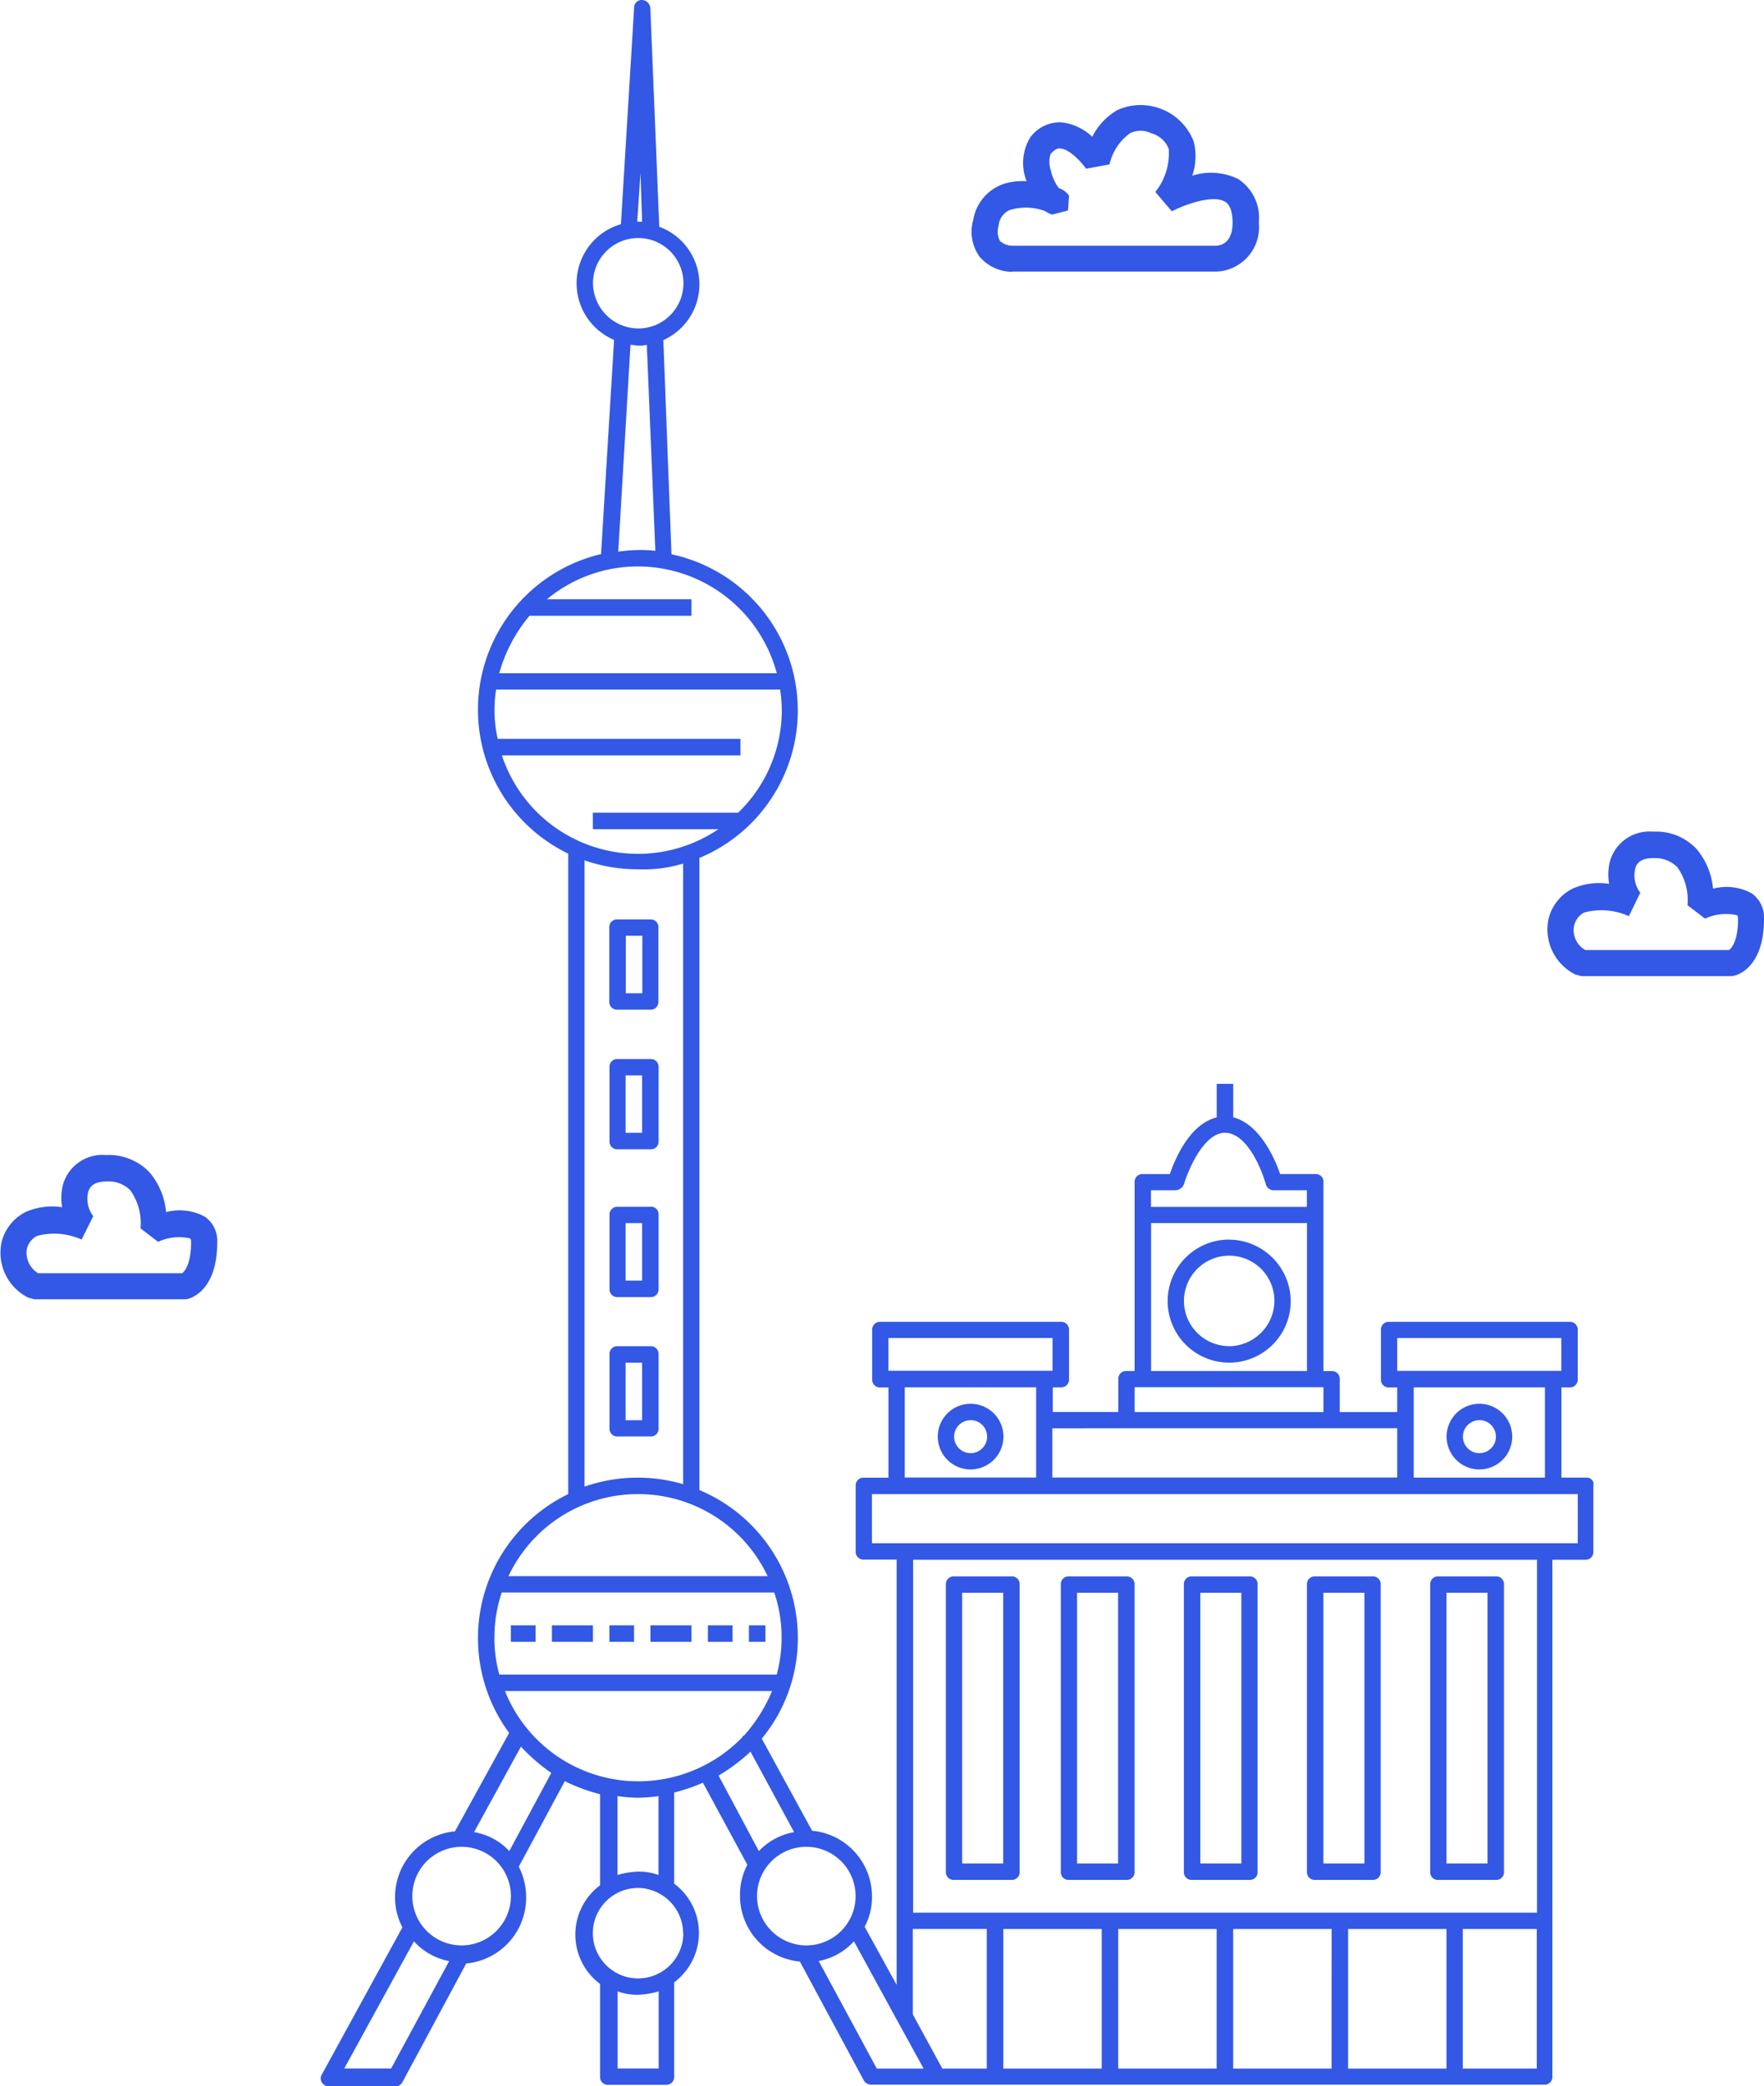 <svg xmlns="http://www.w3.org/2000/svg" width="51.6" height="61.021" viewBox="0 0 51.6 61.021"><path d="M557.385,56.255a1.28,1.28,0,0,1-.942-.423,1.248,1.248,0,0,1-.2-1.1,1.34,1.34,0,0,1,1.15-1.109,1.853,1.853,0,0,1,.411-.018c0-.006,0-.012-.006-.012a1.448,1.448,0,0,1,.107-1.264,1.077,1.077,0,0,1,.912-.447,1.551,1.551,0,0,1,.906.423,1.879,1.879,0,0,1,.745-.787,1.665,1.665,0,0,1,2.223.924,1.76,1.76,0,0,1-.042,1,1.811,1.811,0,0,1,1.347.1,1.356,1.356,0,0,1,.6,1.27,1.3,1.3,0,0,1-1.246,1.436h-5.966Zm0-.763h5.96c.143-.006.483-.083.483-.674,0-.322-.078-.53-.221-.614-.364-.221-1.21.1-1.556.28l-.483-.566a1.8,1.8,0,0,0,.393-1.258.756.756,0,0,0-.513-.459.7.7,0,0,0-.62,0,1.551,1.551,0,0,0-.6.912l-.685.125c-.131-.185-.483-.578-.757-.59-.042-.006-.143-.006-.286.167a.8.8,0,0,0,.012.477,1.377,1.377,0,0,0,.232.513.607.607,0,0,1,.3.221l-.03.435-.465.119a.752.752,0,0,1-.2-.1,1.613,1.613,0,0,0-1.049-.03.553.553,0,0,0-.316.453.59.59,0,0,0,.042.453A.564.564,0,0,0,557.385,55.492Z" transform="translate(-527.773 -48.304)" fill="#3258e5"/><path d="M332.779,451.438V453.6a.225.225,0,0,0,.238.238h.96a.225.225,0,0,0,.238-.238v-2.164a.225.225,0,0,0-.238-.238h-.96A.225.225,0,0,0,332.779,451.438Zm.483.238h.483v1.681h-.483Zm.721,3.606h-.96a.225.225,0,0,0-.238.238v2.164a.225.225,0,0,0,.238.238h.96a.225.225,0,0,0,.238-.238v-2.164A.225.225,0,0,0,333.983,455.283Zm-.244,2.158h-.483V455.76h.483Zm.244,2.164h-.96a.225.225,0,0,0-.238.238v2.164a.225.225,0,0,0,.238.238h.96a.225.225,0,0,0,.238-.238v-2.164A.225.225,0,0,0,333.983,459.6Zm-.244,2.158h-.483v-1.681h.483Zm.244,1.919h-.96a.225.225,0,0,0-.238.238v2.164a.225.225,0,0,0,.238.238h.96a.225.225,0,0,0,.238-.238v-2.164A.228.228,0,0,0,333.983,463.681Zm-.244,2.164h-.483v-1.681h.483Zm-3.838,6h.721v.483H329.9v-.483Zm1.2,0h1.2v.483h-1.2Zm1.681,0h.721v.483h-.721Zm1.2,0h1.2v.483h-1.2Zm1.681,0h.721v.483h-.721Zm1.2,0h.483v.483h-.483Zm6.485-4.56a.96.96,0,1,0-.96-.96A.963.963,0,0,0,343.346,467.287Zm0-1.442a.483.483,0,1,1-.483.483A.485.485,0,0,1,343.346,465.844Zm14.883,1.442a.96.96,0,1,0-.96-.96A.963.963,0,0,0,358.229,467.287Zm0-1.442a.483.483,0,1,1-.483.483A.485.485,0,0,1,358.229,465.844Zm-7.319-5.281a1.8,1.8,0,1,0,1.8,1.8A1.814,1.814,0,0,0,350.91,460.564Zm0,3.117a1.323,1.323,0,1,1,1.323-1.323A1.336,1.336,0,0,1,350.91,463.681Zm0,0" transform="translate(-314.956 -424.307)" fill="#3258e5"/><path d="M273.613,43.218h-.721v-2.64h.238a.225.225,0,0,0,.238-.238V38.9a.225.225,0,0,0-.238-.238H267.85a.225.225,0,0,0-.238.238v1.442a.225.225,0,0,0,.238.238h.238V41.3h-1.681v-.96a.225.225,0,0,0-.238-.238h-.238V34.576a.225.225,0,0,0-.238-.238h-1.031c-.143-.435-.6-1.466-1.371-1.657V31.7h-.483v.983c-.793.191-1.222,1.222-1.371,1.657h-.793a.225.225,0,0,0-.238.238V40.1h-.238a.225.225,0,0,0-.238.238v.96h-1.919v-.721h.238a.225.225,0,0,0,.238-.238V38.9a.225.225,0,0,0-.238-.238h-5.281a.225.225,0,0,0-.238.238v1.442a.225.225,0,0,0,.238.238h.238v2.64h-.721a.225.225,0,0,0-.238.238v1.919a.225.225,0,0,0,.238.238h.96V58.053l-.936-1.7a1.814,1.814,0,0,0,.215-.888,1.93,1.93,0,0,0-1.752-1.919L249.5,50.853a4.616,4.616,0,0,0,1.055-2.95,4.692,4.692,0,0,0-2.879-4.321V25.093a4.671,4.671,0,0,0-.817-8.881l-.238-6.264a1.791,1.791,0,0,0-.119-3.314l-.262-6.4A.256.256,0,0,0,246.005,0a.22.22,0,0,0-.238.215l-.387,6.342a1.8,1.8,0,0,0-.2,3.385l-.381,6.264a4.677,4.677,0,0,0-.96,8.762V43.7a4.678,4.678,0,0,0-1.729,6.985l-1.585,2.879a1.93,1.93,0,0,0-1.752,1.919,1.88,1.88,0,0,0,.215.888l-2.354,4.3a.217.217,0,0,0,0,.238.25.25,0,0,0,.215.119h1.919a.25.25,0,0,0,.215-.119l1.872-3.481a1.93,1.93,0,0,0,1.752-1.919,1.976,1.976,0,0,0-.215-.912l1.347-2.5a5.36,5.36,0,0,0,1.031.381v2.664a1.8,1.8,0,0,0,0,2.885v2.712a.225.225,0,0,0,.238.238H246.7a.225.225,0,0,0,.238-.238v-2.76a1.8,1.8,0,0,0,0-2.885V52.427a4.982,4.982,0,0,0,.84-.286l1.3,2.4a1.907,1.907,0,0,0-.215.912,1.93,1.93,0,0,0,1.752,1.919l1.872,3.481a.25.25,0,0,0,.215.119h19.687a.225.225,0,0,0,.238-.238V45.62h.96a.225.225,0,0,0,.238-.238V43.463a.194.194,0,0,0-.209-.244Zm-5.525-4.083h4.8v.96h-4.8Zm4.321,1.442v2.64h-3.838v-2.64Zm-11.521-5.764h.721a.287.287,0,0,0,.238-.167c.119-.405.578-1.514,1.2-1.514.65,0,1.079,1.079,1.2,1.514a.237.237,0,0,0,.238.167h.96V35.3h-4.56v-.483Zm0,.96h4.56V40.1h-4.56Zm-.483,4.8h5.525V41.3h-5.525Zm-.238,1.2h7.921v1.442H258V41.776Zm-6.962-2.64h4.8v.96h-4.8Zm4.321,1.442v2.64h-3.844v-2.64ZM245.952,5.066,246,6.485h-.143Zm-1.389,3.219a1.323,1.323,0,1,1,1.323,1.323A1.336,1.336,0,0,1,244.563,8.285Zm1.824,7.826a3.564,3.564,0,0,0-.507-.024,4.824,4.824,0,0,0-.578.048l.358-6.05c.072,0,.143.024.215.024a.894.894,0,0,0,.262-.024Zm-3.678,1.9h4.733v-.483h-4.226a4.153,4.153,0,0,1,2.664-.96,4.208,4.208,0,0,1,4.059,3.123h-8.118A4.474,4.474,0,0,1,242.709,18.006Zm-.817,4.083h6.985v-.483h-7.1a3.781,3.781,0,0,1-.048-1.442h8.309a4.654,4.654,0,0,1,.048.6,4.163,4.163,0,0,1-1.276,3h-4.25v.483h3.672a4.194,4.194,0,0,1-6.336-2.164ZM247.2,25.26V43.409a4.736,4.736,0,0,0-2.885.072V25.164a4.768,4.768,0,0,0,1.562.262,4.036,4.036,0,0,0,1.323-.167ZM245.88,43.7a4.182,4.182,0,0,1,3.791,2.4h-7.581A4.182,4.182,0,0,1,245.88,43.7Zm-4.2,4.2a4.052,4.052,0,0,1,.215-1.323h7.969a4.025,4.025,0,0,1,.215,1.323,3.932,3.932,0,0,1-.143,1.079h-8.112A3.964,3.964,0,0,1,241.678,47.9Zm-3.022,12.6h-1.371l2.038-3.719a1.86,1.86,0,0,0,1.031.578Zm2.062-3.6a1.442,1.442,0,1,1,1.442-1.442A1.447,1.447,0,0,1,240.719,56.9Zm1.395-2.76a1.827,1.827,0,0,0-1.031-.554l1.371-2.5a5.409,5.409,0,0,0,.888.769Zm4.369,6.36h-1.2V58.244a1.658,1.658,0,0,0,.6.1,2.491,2.491,0,0,0,.6-.1V60.5Zm.721-3.958a1.323,1.323,0,1,1-1.323-1.323A1.336,1.336,0,0,1,247.2,56.545Zm-1.925-1.7V52.534a5.118,5.118,0,0,0,.6.048,5.222,5.222,0,0,0,.6-.048v2.307a1.657,1.657,0,0,0-.6-.1A2.491,2.491,0,0,0,245.278,54.841Zm.6-2.742a4.2,4.2,0,0,1-3.892-2.64H249.8a4.6,4.6,0,0,1-.817,1.3l-.048.024v.024A4.237,4.237,0,0,1,245.88,52.1Zm2.354-.167a5.3,5.3,0,0,0,.936-.7l1.276,2.354a1.869,1.869,0,0,0-1.031.554l-1.18-2.211Zm1.127,3.528A1.442,1.442,0,1,1,250.8,56.9,1.447,1.447,0,0,1,249.361,55.461Zm4.321,5.042h-.817l-1.7-3.147a1.825,1.825,0,0,0,1.031-.578l1.246,2.283.793,1.442Zm2.4,0h-1.3l-.864-1.585v-2.5h2.164Zm3.362,0h-2.879V56.42h2.879Zm3.362,0h-2.879V56.42h2.879Zm3.362,0H263.29V56.42h2.879Zm3.362,0h-2.879V56.42h2.879Zm2.64,0h-2.164V56.42h2.164Zm0-4.56H253.927V45.62h18.25V55.943Zm1.2-10.806H252.723V43.7h20.646v1.442Zm0,0" transform="translate(-227.217)" fill="#3258e5"/><path d="M543.638,782.381h1.681a.225.225,0,0,0,.238-.239v-8.4a.225.225,0,0,0-.238-.238h-1.681a.225.225,0,0,0-.238.238v8.4A.225.225,0,0,0,543.638,782.381Zm.238-8.4h1.2V781.9h-1.2Zm3.123,8.4h1.681a.225.225,0,0,0,.238-.239v-8.4a.225.225,0,0,0-.238-.238H547a.225.225,0,0,0-.238.238v8.4A.225.225,0,0,0,547,782.381Zm.238-8.4h1.2V781.9h-1.2v-7.921Zm3.362,8.4h1.681a.225.225,0,0,0,.238-.239v-8.4a.225.225,0,0,0-.238-.238H550.6a.225.225,0,0,0-.238.238v8.4A.225.225,0,0,0,550.6,782.381Zm.244-8.4h1.2V781.9h-1.2Zm3.356,8.4h1.681a.225.225,0,0,0,.238-.239v-8.4a.225.225,0,0,0-.238-.238H554.2a.225.225,0,0,0-.239.238v8.4A.225.225,0,0,0,554.2,782.381Zm.244-8.4h1.2V781.9h-1.2Zm3.362,8.4h1.681a.225.225,0,0,0,.239-.239v-8.4a.225.225,0,0,0-.239-.238h-1.681a.225.225,0,0,0-.238.238v8.4A.222.222,0,0,0,557.806,782.381Zm.238-8.4h1.2V781.9h-1.2Zm0,0" transform="translate(-515.731 -727.397)" fill="#3258e5"/><path d="M84.567,571.011H80.181L80,570.963a1.47,1.47,0,0,1-.781-1.627,1.35,1.35,0,0,1,.709-.882,1.935,1.935,0,0,1,1.061-.137,1.605,1.605,0,0,1,.018-.632,1.2,1.2,0,0,1,1.27-.894,1.641,1.641,0,0,1,1.27.507,2.081,2.081,0,0,1,.483,1.162,1.552,1.552,0,0,1,1.138.137.858.858,0,0,1,.358.745c0,1.436-.787,1.639-.876,1.663Zm-4.28-.763H84.5c.048-.036.262-.226.262-.906,0-.06-.012-.1-.03-.113a1.474,1.474,0,0,0-.936.1l-.513-.393a1.661,1.661,0,0,0-.3-1.115.891.891,0,0,0-.691-.256h-.006c-.387,0-.489.167-.53.292a.835.835,0,0,0,.143.721l-.34.685a1.954,1.954,0,0,0-1.305-.107.583.583,0,0,0-.3.4A.7.7,0,0,0,80.288,570.248Z" transform="translate(-79.172 -533.008)" fill="#3258e5"/><path d="M843.767,412.326h-4.387l-.179-.048a1.475,1.475,0,0,1-.781-1.633,1.35,1.35,0,0,1,.709-.882,1.935,1.935,0,0,1,1.061-.137,1.6,1.6,0,0,1,.018-.632,1.2,1.2,0,0,1,1.27-.894,1.622,1.622,0,0,1,1.269.507,2.081,2.081,0,0,1,.483,1.162,1.533,1.533,0,0,1,1.133.137.858.858,0,0,1,.358.745c0,1.436-.787,1.645-.876,1.663Zm-4.273-.763H843.7c.048-.036.262-.227.262-.906,0-.06-.012-.1-.03-.113a1.473,1.473,0,0,0-.936.1l-.513-.393a1.661,1.661,0,0,0-.3-1.115.93.93,0,0,0-.7-.262c-.387,0-.489.167-.524.292a.835.835,0,0,0,.143.721l-.334.685a1.954,1.954,0,0,0-1.305-.107.583.583,0,0,0-.3.4A.667.667,0,0,0,839.494,411.563Z" transform="translate(-793.121 -383.776)" fill="#3258e5"/></svg>